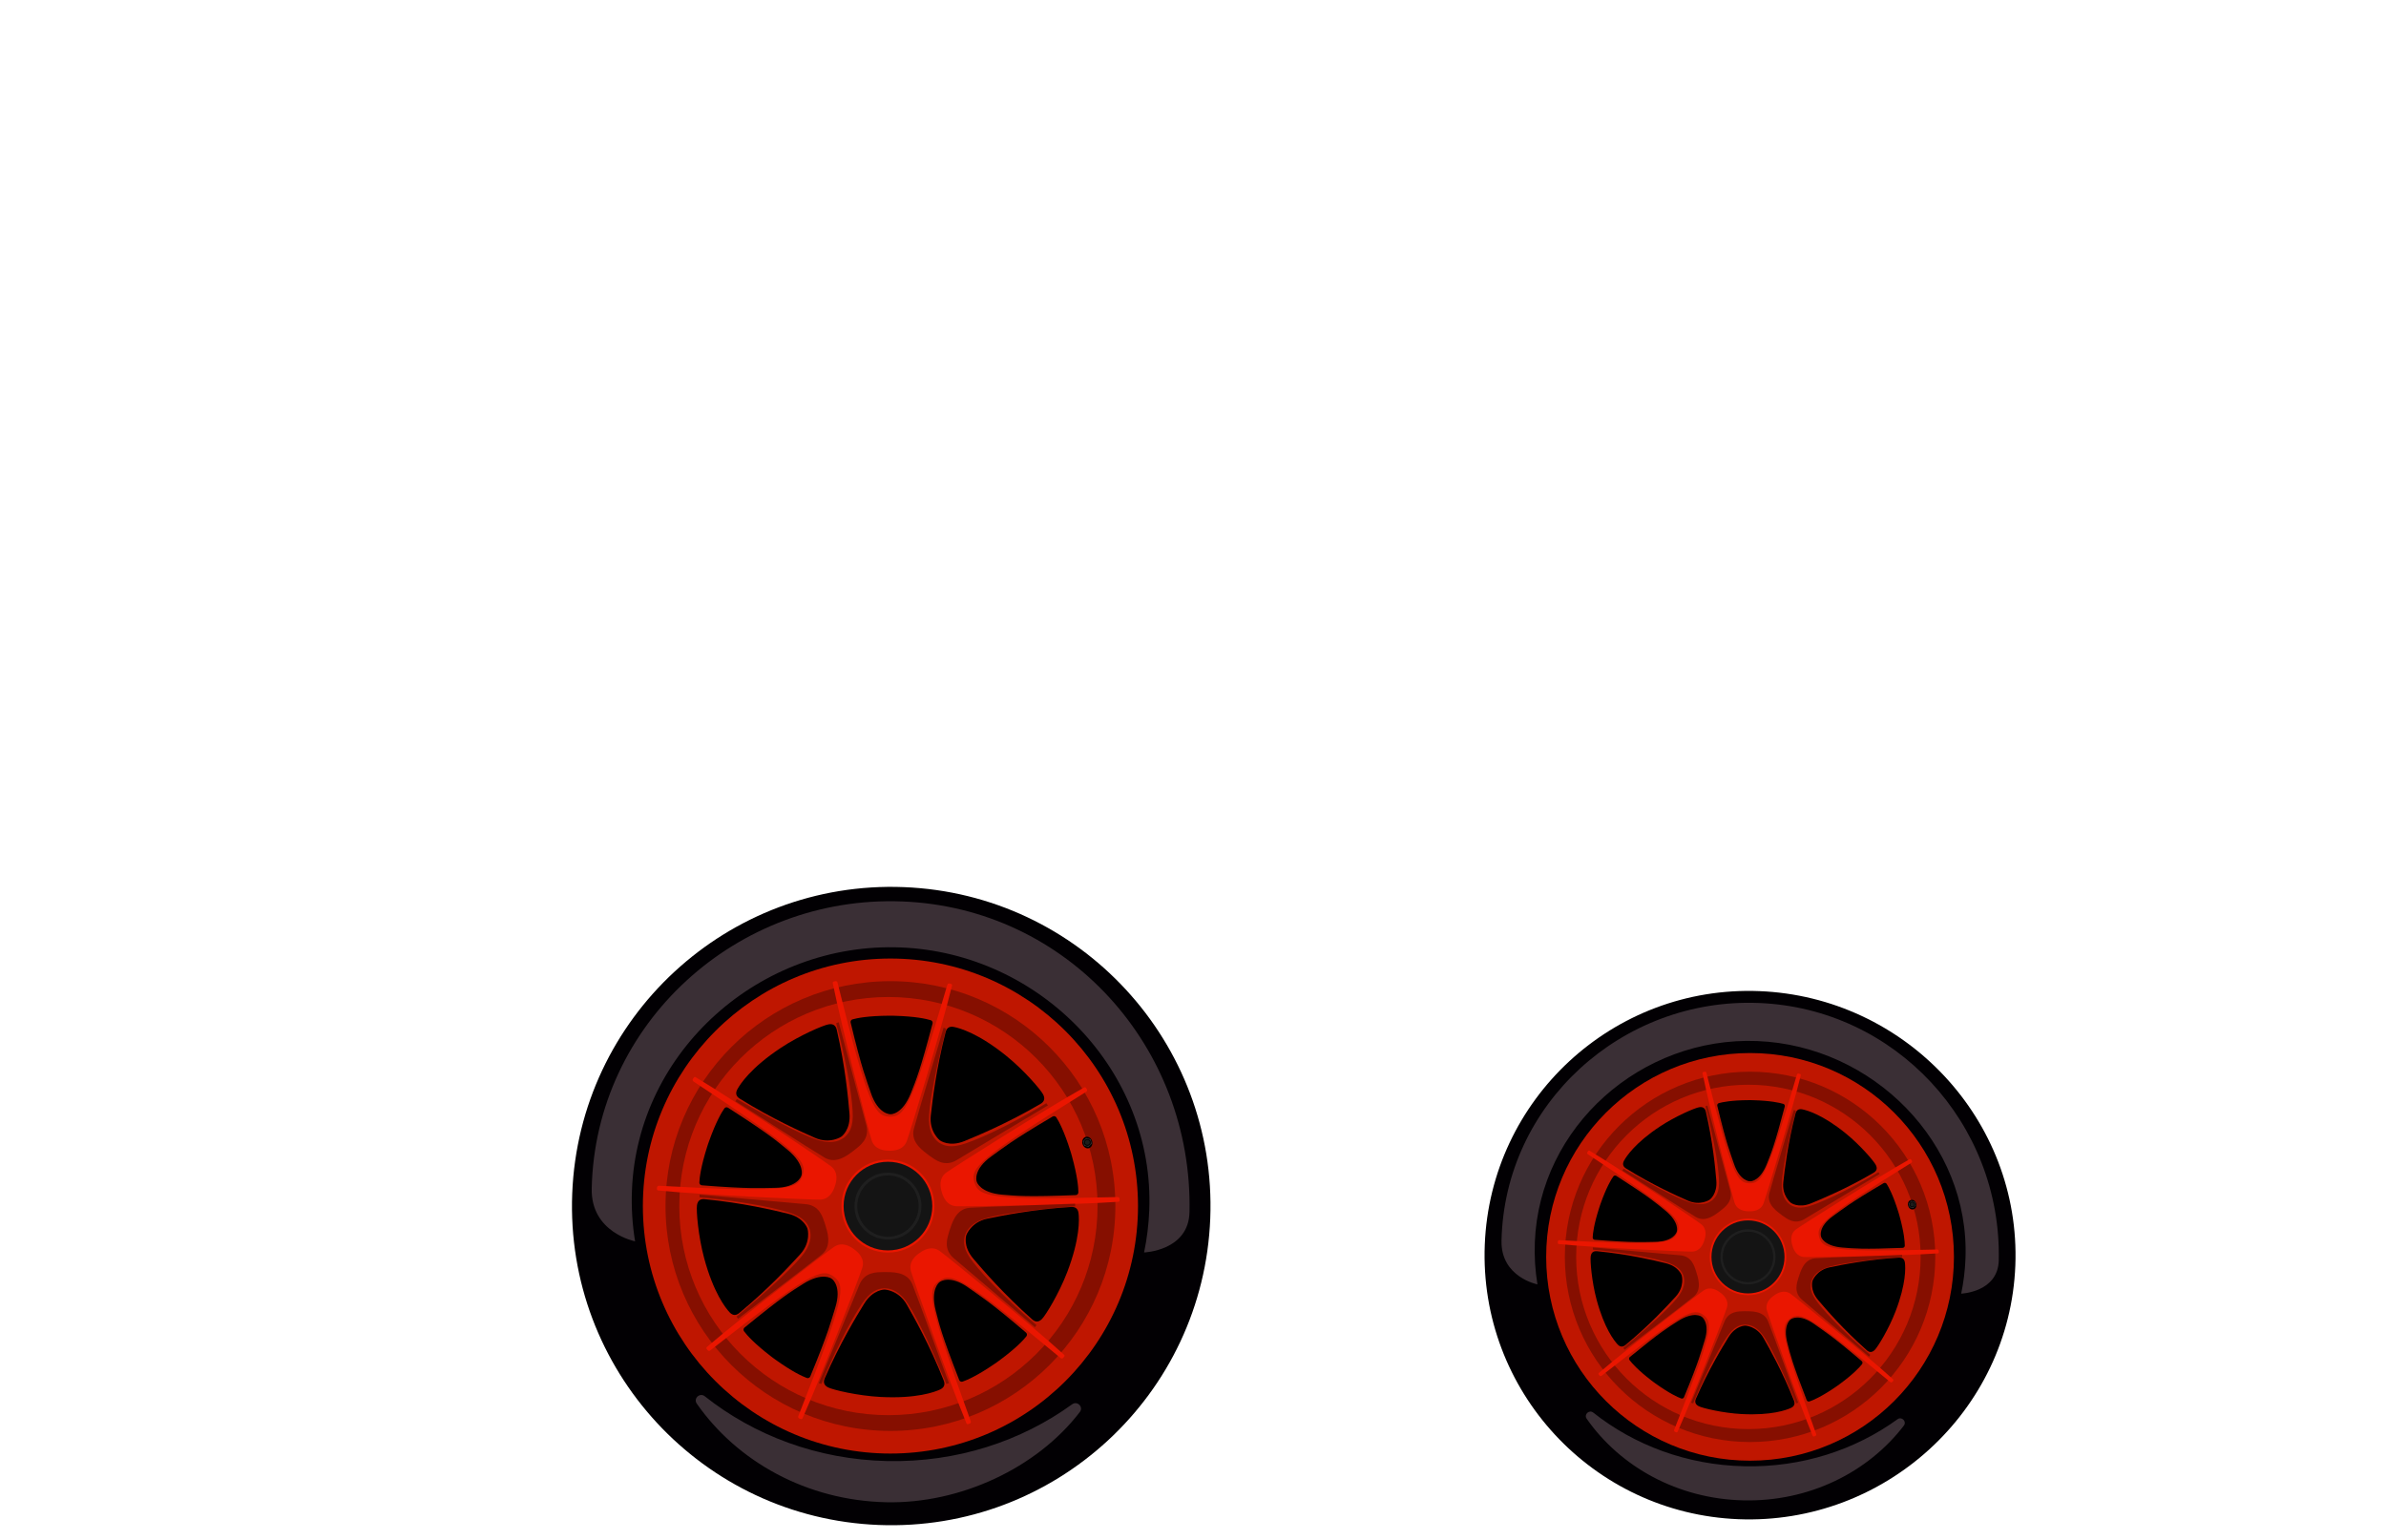 <?xml version="1.0" encoding="UTF-8"?><svg id="a" xmlns="http://www.w3.org/2000/svg" width="1622.14" height="1047.4" viewBox="0 0 1622.14 1047.4"><g id="b"><path d="M1196.05,673.99c-99.17-3.9-182.72,73.34-186.62,172.5-3.88,99.17,73.34,182.72,172.51,186.62,99.17,3.9,184.3-73.31,188.2-172.47,3.9-99.17-74.92-182.75-174.1-186.65ZM1190.18,984.97c-72.76,0-131.75-58.99-131.75-131.75s58.99-131.75,131.75-131.75,131.75,58.98,131.75,131.75-58.99,131.75-131.75,131.75Z" fill="#020003" stroke-width="0"/><path d="M1358.89,856.95c-.45,21.86-25.56,22.76-25.56,22.76,1.61-7.67,2.59-15.6,2.91-23.71,3.09-78.61-62.97-144.95-141.59-148.05-78.61-3.09-148.09,58.08-151.18,136.69-.39,9.82.24,19.45,1.77,28.78,0,0-24.96-4.88-24.42-29.73,2.03-92.96,81.93-165.27,174.84-161.63,92.92,3.65,165.13,81.91,163.22,174.88Z" fill="#3a2f35" stroke-width="0"/><path d="M1290.01,965.14c2.89-2.1,6.49,1.51,4.32,4.35-24.17,31.58-64.16,51.79-108.97,50.81-44.81-.98-83.88-22.91-106.64-55.51-2.05-2.93,1.7-6.38,4.5-4.16,27.74,22.01,63.44,35.63,102.65,36.48,39.2.86,75.48-11.19,104.15-31.97Z" fill="#3a2f35" stroke-width="0"/><path d="M614.43,603.27c-119.78-4.71-220.69,88.59-225.4,208.37-4.71,119.78,88.59,220.69,208.37,225.4,119.78,4.71,220.69-88.59,225.4-208.37,4.71-119.78-88.59-220.69-208.37-225.4ZM604.44,974.37c-86.23,0-156.12-69.9-156.12-156.12s69.9-156.12,156.12-156.12,156.12,69.9,156.12,156.12-69.9,156.12-156.12,156.12Z" fill="#020003" stroke-width="0"/><path d="M808.69,824.22c-.54,26.41-30.88,27.49-30.88,27.49,1.94-9.27,3.13-18.84,3.52-28.64,3.73-94.95-74.14-175.04-169.1-178.78-94.95-3.73-178.87,70.15-182.6,165.1-.47,11.86.29,23.5,2.14,34.76,0,0-30.15-5.89-29.49-35.91,2.45-112.29,98.96-199.63,211.19-195.22,112.23,4.4,197.54,98.9,195.22,211.19Z" fill="#3a2f35" stroke-width="0"/><path d="M728.93,954.95c3.49-2.53,7.84,1.83,5.21,5.26-29.26,38.23-81.5,62.47-131.62,61.37-54.12-1.18-101.31-27.67-128.81-67.05-2.47-3.54,2.06-7.71,5.44-5.02,33.5,26.59,76.63,43.03,123.98,44.06,47.35,1.03,91.16-13.51,125.8-38.62Z" fill="#3a2f35" stroke-width="0"/><g id="c"><circle cx="1189.79" cy="854.71" r="138.61" fill="#bf1600" stroke-width="0"/><circle cx="1189.79" cy="854.71" r="125.93" fill="#000" opacity=".3" stroke-width="0"/><circle cx="1188.66" cy="854.74" r="117.09" fill="#bf1600" stroke-width="0"/><path d="M1212.36,750.65c.78.24,1.23,1.05,1.02,1.84-6.97,26.46-9.16,31.49-12.17,39.08-4.68,11.78-11.02,11.72-11.02,11.72h-.63s-6.75,0-10.75-11.97c-2.54-7.59-4.91-12.73-11.3-39.34-.19-.79.28-1.59,1.06-1.81,2.48-.7,8.57-1.97,20.41-2.03.49,0,1,0,1.51,0,.51.01,1.01.02,1.5.04,11.84.33,17.9,1.73,20.36,2.48Z" fill="#000" stroke-width="0"/><path d="M1159.74,755.99c4.79,20.72,6.39,38.47,7.11,46.78.8,9.26-4.49,13.04-4.49,13.04,0,0-6.39,4.41-14.89.66-7.63-3.37-23.91-10.63-41.96-21.86-1.98-1.24-2.71-2.91-1.38-5.34,1.55-2.84,7.46-12,24.34-23.18,10.63-7.04,23.71-12.62,26.69-13.13,2.73-.47,4.07.76,4.6,3.04Z" fill="#000" stroke-width="0"/><path d="M1096.8,800.04c.47-.67,1.38-.84,2.06-.4,23.01,14.81,27.12,18.44,33.41,23.65,9.76,8.09,7.74,14.1,7.74,14.1l-.2.59s-2.08,6.42-14.7,6.53c-8,.07-13.63.73-40.91-1.41-.81-.06-1.43-.75-1.4-1.57.1-2.58.77-8.76,4.38-20.04.15-.47.31-.95.46-1.43.17-.48.33-.96.5-1.42,3.97-11.16,7.17-16.49,8.66-18.6Z" fill="#000" stroke-width="0"/><path d="M1085.81,850.87c21.16,2.04,38.5,6.16,46.61,8.13,9.04,2.19,10.93,8.4,10.93,8.4,0,0,2.16,7.46-4.1,14.33-5.62,6.17-17.68,19.29-34.06,32.84-1.8,1.49-3.62,1.65-5.5-.38-2.2-2.38-9.01-10.88-14.25-30.44-3.3-12.32-4.44-26.49-3.97-29.48.42-2.73,2.01-3.62,4.34-3.39Z" fill="#000" stroke-width="0"/><path d="M1107.82,924.86c-.49-.65-.37-1.57.26-2.08,21.19-17.31,25.92-20.1,32.82-24.46,10.71-6.78,15.8-3.01,15.8-3.01l.5.37s5.47,3.96,1.67,16c-2.41,7.63-3.51,13.19-13.98,38.47-.31.75-1.16,1.13-1.92.85-2.42-.89-8.09-3.44-17.71-10.36-.4-.29-.81-.58-1.22-.88-.41-.31-.81-.61-1.2-.91-9.39-7.22-13.47-11.92-15.02-13.98Z" fill="#000" stroke-width="0"/><path d="M1153.02,951.1c8.49-19.5,17.76-34.71,22.13-41.82,4.87-7.92,11.37-7.8,11.37-7.8,0,0,7.76.25,12.36,8.33,4.13,7.25,12.89,22.77,20.71,42.54.86,2.17.45,3.95-2.06,5.11-2.94,1.36-13.14,5.2-33.36,4.14-12.73-.67-26.57-3.97-29.26-5.33-2.47-1.25-2.82-3.03-1.89-5.18Z" fill="#000" stroke-width="0"/><path d="M1230.19,953.03c-.77.26-1.61-.13-1.9-.89-9.91-25.5-11.1-30.86-13.12-38.77-3.14-12.28,2.02-15.96,2.02-15.96l.51-.36s5.46-3.97,15.73,3.36c6.51,4.65,11.45,7.42,32.27,25.18.62.53.71,1.45.21,2.09-1.59,2.03-5.77,6.63-15.32,13.64-.4.29-.8.59-1.22.89-.42.29-.83.58-1.24.86-9.77,6.7-15.5,9.13-17.94,9.96Z" fill="#000" stroke-width="0"/><path d="M1269.11,918.16c-15.92-14.09-27.53-27.62-32.94-33.97-6.03-7.08-3.91-13.22-3.91-13.22,0,0,2.64-7.3,11.74-9.18,8.17-1.69,25.64-5.22,46.86-6.55,2.33-.14,3.89.79,4.22,3.54.39,3.22.89,14.1-6.37,33-4.57,11.9-11.98,24.04-14.11,26.19-1.95,1.96-3.75,1.75-5.51.2Z" fill="#000" stroke-width="0"/><path d="M1294.99,847.08c0,.81-.65,1.48-1.46,1.51-27.34,1.07-32.79.45-40.93-.21-12.64-1.03-14.43-7.11-14.43-7.11l-.18-.6s-1.98-6.45,8.29-13.78c6.52-4.65,10.74-8.42,34.32-22.31.7-.41,1.6-.2,2.04.48,1.4,2.17,4.39,7.62,7.91,18.93.15.47.29.95.44,1.44.14.49.28.98.41,1.45,3.15,11.42,3.58,17.62,3.58,20.2Z" fill="#000" stroke-width="0"/><path d="M1273.77,797.52c-18.33,10.77-34.79,17.62-42.51,20.79-8.6,3.54-13.78-.38-13.78-.38,0,0-6.12-4.77-5.09-14.01.93-8.29,2.98-26,8.29-46.59.59-2.26,1.96-3.46,4.68-2.92,3.18.63,13.68,3.52,29.41,16.28,9.9,8.03,19.14,18.84,20.52,21.53,1.26,2.46.5,4.11-1.52,5.3Z" fill="#000" stroke-width="0"/><path d="M1224.29,731.22c-5.98,24.47-23.45,82.03-25.34,87.1-1.9,5.11-7.24,5.5-9.97,5.39-2.72,0-8.02-.6-9.71-5.78-1.68-5.14-16.81-63.36-21.79-88.05-.08-.39.16-.77.54-.87l.87-.22c.54-.14,1.1.19,1.24.74,17.38,69.68,20.78,74.86,29.27,75.14,8.47.05,12.09-5.07,32.25-73.89.16-.54.73-.85,1.27-.69l.85.26c.38.11.6.51.51.89Z" fill="#ea1600" stroke-width="0"/><path d="M1080.71,782.55c21.63,12.92,71.48,46.59,75.76,49.88,4.32,3.33,3.12,8.54,2.21,11.11-.8,2.6-2.94,7.49-8.39,7.58-5.4.09-65.5-2.61-90.56-5.13-.4-.04-.69-.38-.67-.78l.04-.89c.03-.56.51-1,1.07-.97,71.71,3.92,77.66,2.21,80.42-5.83,2.55-8.08-1.28-13.05-61.1-52.6-.47-.31-.6-.95-.28-1.42l.5-.74c.22-.33.66-.43,1-.22Z" fill="#ea1600" stroke-width="0"/><path d="M1317.41,852.33c-25.13,1.79-85.28,2.74-90.67,2.49-5.45-.25-7.45-5.22-8.17-7.84-.83-2.59-1.88-7.82,2.54-11.02,4.38-3.17,55.19-35.36,77.19-47.65.35-.19.78-.09,1,.25l.48.76c.3.48.15,1.11-.33,1.4-61.03,37.84-64.93,42.66-62.6,50.83,2.54,8.08,8.52,9.96,80.21,8.14.56-.01,1.03.43,1.04,1v.89c.02.4-.28.73-.68.76Z" fill="#ea1600" stroke-width="0"/><path d="M1086.98,933.68c19.09-16.43,66.78-53.1,71.26-56.12,4.52-3.05,9.09-.26,11.24,1.41,2.21,1.58,6.18,5.15,4.54,10.35-1.62,5.15-23.17,61.32-33.48,84.3-.16.36-.58.54-.95.39l-.83-.32c-.52-.2-.78-.8-.58-1.32,26.38-66.79,26.63-72.98,19.88-78.15-6.86-4.97-12.79-2.91-69.21,41.35-.44.35-1.09.27-1.43-.18l-.54-.71c-.24-.31-.2-.76.1-1.02Z" fill="#ea1600" stroke-width="0"/><path d="M1232.36,976.41c-9.66-23.27-29.61-80.02-31.09-85.21-1.49-5.25,2.59-8.72,4.85-10.24,2.19-1.61,6.82-4.26,11.25-1.08,4.39,3.15,51.03,41.14,69.65,58.11.29.27.33.72.08,1.03l-.57.69c-.36.43-1,.5-1.44.14-55.23-45.9-61.03-48.07-68.04-43.27-6.86,4.97-6.75,11.24,17.7,78.65.19.53-.08,1.12-.62,1.3l-.84.3c-.37.13-.79-.05-.94-.42Z" fill="#ea1600" stroke-width="0"/><circle cx="1188.39" cy="854.74" r="26.04" fill="#ea1600" stroke-width="0"/><circle cx="1188.39" cy="854.74" r="24.82" fill="#141414" stroke-width="0"/><circle cx="1188.39" cy="854.74" r="18.74" fill="#1f1f1f" stroke-width="0"/><circle cx="1188.39" cy="854.74" r="17.16" fill="#141414" stroke-width="0"/><path d="M1186.27,891.66h0c-.05.01-.1.01-.15,0,.05,0,.1,0,.15,0Z" fill="#a2a2a1" stroke-width="0"/><path d="M1222.54,953.89l-1.46.47c-10.49-25.38-18.58-41.41-23.06-47.08-4.79-6.06-9.31-6.44-11.81-6.54-1.76.27-5.75.15-10.65,6.35-4.48,5.67-13.93,21.89-24.42,47.27l-1.46-.47c.47-.94,19.54-47.36,22.68-55.08,3.04-7.49,10.02-7,13.59-7.14.05,0,.11,0,.16,0h.01c.05,0,.1,0,.15,0,3.68.12,12.72-.67,15.77,6.82,3.14,7.72,20.03,54.46,20.5,55.4Z" fill="#000" opacity=".3" stroke-width="0"/><path d="M1186.11,891.67c-.05,0-.1,0-.16,0v-.02c.05,0,.1,0,.16,0Z" fill="#a2a2a1" stroke-width="0"/><path d="M1152.84,864.86h-.01s-.03-.1-.04-.14c.02.05.03.1.05.14Z" fill="#a2a2a1" stroke-width="0"/><path d="M1104.49,917.87l-.88-1.25c21.13-17.53,34.06-30,38.15-35.96,4.37-6.36,3.4-10.8,2.75-13.22-.78-1.6-1.84-5.45-9.22-8.29-6.75-2.6-25.04-6.83-52.38-9.34l.02-1.53c1.04.17,51.03,4.65,59.33,5.36,8.05.69,9.65,7.5,10.84,10.87.02.05.04.1.05.15h0c.01.06.03.11.04.16.98,3.55,4.4,11.96-1.85,17.08-6.44,5.28-46.09,35.25-46.85,35.98Z" fill="#000" opacity=".3" stroke-width="0"/><path d="M1152.79,864.7s-.03-.1-.05-.15h.02s.02.1.04.15Z" fill="#a2a2a1" stroke-width="0"/><path d="M1102.95,796.03l.87-1.26c23.75,13.79,39.9,21.62,46.91,23.41,7.48,1.91,11.31-.53,13.36-1.97,1.23-1.28,4.48-3.61,4.6-11.51.12-7.23-2.23-25.85-9.3-52.39l1.44-.51c.2,1.03,13.23,49.5,15.43,57.53,2.13,7.8-3.71,11.65-6.46,13.92-.04.03-.08.07-.12.1h0s-.08.07-.12.1c-3,2.14-9.7,8.25-16.67,4.15-7.18-4.23-48.98-31.1-49.93-31.56Z" fill="#000" opacity=".3" stroke-width="0"/><path d="M1219.53,754.83l1.45.49c-6.74,26.62-9.84,44.31-9.64,51.53.22,7.72,3.62,10.73,5.56,12.3,1.57.83,4.7,3.31,12.34,1.26,6.98-1.87,24.25-9.24,47.82-23.32l.89,1.25c-.94.47-43.97,26.31-51.09,30.63-6.91,4.19-12.22-.37-15.16-2.39-.04-.03-.09-.06-.13-.09h0s-.08-.07-.12-.1c-2.88-2.3-10.6-7.07-8.57-14.89,2.09-8.06,16.47-55.64,16.65-56.67Z" fill="#000" opacity=".3" stroke-width="0"/><path d="M1293.19,853.32v1.53c-27.38,2.13-45.13,4.85-51.91,7.36-7.24,2.68-9.01,6.86-9.88,9.21-.28,1.75-1.64,5.51,2.75,12.09,4.01,6.02,16.51,20.02,37.4,37.85l-.9,1.24c-.75-.74-38.99-33.24-45.36-38.61-6.18-5.21-3.56-11.7-2.58-15.13.01-.05.03-.1.04-.15h0c.02-.06.03-.1.05-.15,1.25-3.47,3.3-12.3,11.37-12.88,8.31-.6,57.98-2.2,59.02-2.36Z" fill="#000" opacity=".3" stroke-width="0"/><ellipse cx="1300.04" cy="819.08" rx="2.82" ry="3.29" transform="translate(-172.11 378.88) rotate(-15.56)" fill="#000" stroke-width="0"/><polygon points="1302.52 819.72 1301.84 817.26 1299.36 816.62 1297.56 818.45 1298.25 820.91 1300.73 821.55 1302.52 819.72" fill="#333" stroke-width="0"/><circle cx="1300.04" cy="819.08" r="2.01" fill="#121111" stroke-width="0"/><circle cx="1300.04" cy="819.08" r="1.71" fill="#000" stroke-width="0"/><circle cx="1300.04" cy="819.08" r=".82" fill="#121111" stroke-width="0"/><circle cx="1300.04" cy="819.08" r="1.37" fill="#1d1d1b" stroke-width="0"/></g><g id="d"><circle cx="605.37" cy="820.15" r="168.31" fill="#bf1600" stroke-width="0"/><circle cx="605.37" cy="820.15" r="152.92" fill="#000" opacity=".3" stroke-width="0"/><circle cx="604" cy="820.18" r="142.18" fill="#bf1600" stroke-width="0"/><path d="M632.78,693.78c.94.29,1.49,1.27,1.24,2.23-8.47,32.13-11.12,38.24-14.78,47.45-5.68,14.31-13.38,14.23-13.38,14.23h-.76s-8.2,0-13.06-14.53c-3.08-9.22-5.96-15.46-13.72-47.77-.23-.96.33-1.93,1.29-2.2,3.01-.85,10.4-2.39,24.79-2.47.6,0,1.21,0,1.83,0,.62.01,1.23.03,1.83.04,14.38.39,21.74,2.09,24.73,3.02Z" fill="#000" stroke-width="0"/><path d="M568.88,700.28c5.81,25.16,7.76,46.71,8.63,56.81.97,11.25-5.46,15.83-5.46,15.83,0,0-7.75,5.36-18.08.8-9.27-4.09-29.04-12.91-50.96-26.55-2.41-1.5-3.29-3.53-1.68-6.48,1.89-3.45,9.06-14.57,29.55-28.15,12.91-8.55,28.79-15.33,32.41-15.95,3.31-.57,4.94.92,5.58,3.69Z" fill="#000" stroke-width="0"/><path d="M492.46,753.77c.57-.81,1.67-1.02,2.5-.49,27.94,17.98,32.93,22.39,40.57,28.72,11.85,9.83,9.4,17.12,9.4,17.12l-.24.72s-2.52,7.8-17.85,7.93c-9.72.08-16.54.89-49.67-1.71-.98-.08-1.73-.92-1.7-1.9.12-3.13.94-10.63,5.31-24.34.18-.57.37-1.15.56-1.74.2-.59.41-1.16.61-1.72,4.82-13.56,8.71-20.03,10.51-22.59Z" fill="#000" stroke-width="0"/><path d="M479.12,815.49c25.7,2.48,46.75,7.48,56.6,9.87,10.97,2.65,13.28,10.2,13.28,10.2,0,0,2.62,9.05-4.98,17.4-6.83,7.49-21.47,23.43-41.36,39.88-2.19,1.81-4.39,2-6.68-.47-2.67-2.89-10.94-13.22-17.3-36.97-4.01-14.96-5.39-32.17-4.83-35.8.51-3.32,2.44-4.4,5.27-4.12Z" fill="#000" stroke-width="0"/><path d="M505.85,905.33c-.59-.79-.45-1.91.31-2.53,25.73-21.02,31.47-24.4,39.85-29.7,13.01-8.23,19.19-3.65,19.19-3.65l.61.45s6.64,4.81,2.03,19.43c-2.92,9.27-4.27,16.01-16.97,46.71-.38.91-1.41,1.37-2.33,1.03-2.94-1.08-9.82-4.18-21.51-12.57-.49-.35-.98-.71-1.48-1.07-.5-.38-.98-.74-1.45-1.11-11.4-8.77-16.36-14.47-18.23-16.97Z" fill="#000" stroke-width="0"/><path d="M560.73,937.2c10.3-23.67,21.56-42.15,26.88-50.78,5.91-9.62,13.81-9.47,13.81-9.47,0,0,9.42.31,15.01,10.12,5.01,8.81,15.65,27.66,25.15,51.66,1.04,2.64.54,4.79-2.51,6.21-3.57,1.65-15.95,6.32-40.5,5.03-15.46-.81-32.26-4.82-35.54-6.47-3-1.51-3.43-3.68-2.29-6.28Z" fill="#000" stroke-width="0"/><path d="M654.43,939.54c-.93.32-1.95-.16-2.31-1.08-12.04-30.97-13.48-37.47-15.94-47.08-3.81-14.92,2.46-19.38,2.46-19.38l.62-.44s6.62-4.83,19.1,4.07c7.91,5.64,13.91,9,39.18,30.58.75.64.86,1.76.25,2.54-1.93,2.46-7.01,8.05-18.6,16.57-.48.35-.98.71-1.48,1.08-.51.35-1.01.7-1.5,1.04-11.87,8.13-18.82,11.08-21.78,12.1Z" fill="#000" stroke-width="0"/><path d="M701.7,897.19c-19.33-17.12-33.43-33.53-39.99-41.25-7.32-8.6-4.74-16.06-4.74-16.06,0,0,3.2-8.86,14.26-11.15,9.92-2.05,31.14-6.34,56.9-7.95,2.83-.18,4.73.96,5.13,4.3.47,3.91,1.08,17.12-7.73,40.08-5.55,14.46-14.55,29.19-17.14,31.8-2.37,2.38-4.56,2.12-6.69.24Z" fill="#000" stroke-width="0"/><path d="M733.12,810.88c0,.99-.78,1.8-1.77,1.83-33.2,1.3-39.82.55-49.7-.26-15.35-1.25-17.52-8.63-17.52-8.63l-.21-.73s-2.41-7.83,10.07-16.73c7.91-5.64,13.04-10.22,41.67-27.09.85-.5,1.95-.24,2.48.59,1.7,2.63,5.33,9.25,9.61,22.98.18.57.36,1.16.54,1.75.17.6.33,1.18.49,1.76,3.83,13.87,4.35,21.4,4.35,24.53Z" fill="#000" stroke-width="0"/><path d="M707.35,750.7c-22.26,13.08-42.24,21.39-51.61,25.25-10.44,4.29-16.74-.46-16.74-.46,0,0-7.44-5.79-6.18-17.01,1.13-10.07,3.62-31.57,10.07-56.57.71-2.75,2.38-4.2,5.68-3.54,3.86.77,16.61,4.28,35.71,19.77,12.03,9.75,23.25,22.88,24.92,26.14,1.53,2.99.6,4.99-1.84,6.43Z" fill="#000" stroke-width="0"/><path d="M647.27,670.2c-7.26,29.72-28.48,99.61-30.77,105.76-2.31,6.21-8.8,6.67-12.1,6.54-3.31,0-9.74-.73-11.79-7.02-2.04-6.24-20.41-76.93-26.45-106.92-.1-.47.19-.94.66-1.06l1.05-.27c.66-.17,1.34.23,1.5.9,21.11,84.61,25.23,90.9,35.54,91.24,10.28.06,14.68-6.16,39.17-89.72.19-.66.88-1.03,1.54-.83l1.04.31c.46.14.73.62.62,1.08Z" fill="#ea1600" stroke-width="0"/><path d="M472.93,732.53c26.26,15.69,86.8,56.57,92,60.57,5.25,4.04,3.79,10.37,2.68,13.49-.97,3.16-3.57,9.09-10.19,9.2-6.56.11-79.53-3.17-109.97-6.23-.48-.05-.84-.46-.82-.94l.05-1.09c.03-.68.62-1.21,1.3-1.17,87.07,4.76,94.3,2.68,97.66-7.08,3.09-9.81-1.56-15.85-74.19-63.87-.57-.38-.73-1.15-.34-1.72l.61-.9c.27-.4.8-.52,1.22-.27Z" fill="#ea1600" stroke-width="0"/><path d="M760.34,817.25c-30.51,2.17-103.55,3.32-110.1,3.02-6.62-.3-9.04-6.34-9.93-9.53-1.01-3.15-2.28-9.5,3.08-13.38,5.31-3.85,67.02-42.94,93.72-57.86.42-.24.95-.1,1.21.3l.58.92c.36.58.19,1.34-.4,1.71-74.11,45.95-78.84,51.8-76.01,61.72,3.08,9.81,10.35,12.1,97.4,9.88.68-.02,1.25.53,1.26,1.21l.02,1.08c0,.48-.36.89-.84.92Z" fill="#ea1600" stroke-width="0"/><path d="M480.54,916.04c23.19-19.96,81.09-64.48,86.53-68.15,5.49-3.71,11.04-.31,13.65,1.72,2.69,1.92,7.5,6.26,5.51,12.57-1.97,6.26-28.13,74.46-40.65,102.37-.2.44-.7.65-1.15.48l-1.01-.39c-.64-.25-.95-.97-.7-1.6,32.03-81.11,32.33-88.62,24.14-94.89-8.33-6.03-15.53-3.53-84.04,50.22-.54.42-1.32.33-1.74-.22l-.66-.86c-.3-.38-.24-.93.13-1.24Z" fill="#ea1600" stroke-width="0"/><path d="M657.07,967.93c-11.73-28.26-35.96-97.16-37.75-103.47-1.81-6.37,3.15-10.59,5.89-12.43,2.67-1.96,8.29-5.17,13.66-1.31,5.33,3.82,61.96,49.96,84.57,70.56.36.33.4.87.1,1.25l-.69.84c-.43.53-1.22.6-1.74.17-67.06-55.74-74.11-58.37-82.62-52.54-8.33,6.03-8.2,13.65,21.49,95.51.23.64-.1,1.36-.75,1.58l-1.02.36c-.45.16-.96-.06-1.14-.51Z" fill="#ea1600" stroke-width="0"/><circle cx="603.68" cy="820.18" r="31.61" fill="#ea1600" stroke-width="0"/><circle cx="603.68" cy="820.18" r="30.14" fill="#141414" stroke-width="0"/><circle cx="603.68" cy="820.18" r="22.76" fill="#1f1f1f" stroke-width="0"/><circle cx="603.68" cy="820.18" r="20.84" fill="#141414" stroke-width="0"/><path d="M601.11,865.01v.02c-.06,0-.13,0-.19,0,.06,0,.13,0,.19,0Z" fill="#a2a2a1" stroke-width="0"/><path d="M645.15,940.58l-1.77.57c-12.74-30.81-22.56-50.28-28-57.17-5.81-7.35-11.3-7.82-14.34-7.94-2.13.33-6.98.18-12.93,7.72-5.44,6.89-16.91,26.59-29.65,57.4l-1.77-.57c.57-1.14,23.73-57.51,27.54-66.88,3.7-9.09,12.17-8.5,16.5-8.67.06,0,.13,0,.19,0h.01c.06,0,.12,0,.19,0,4.47.14,15.45-.81,19.15,8.29,3.81,9.37,24.32,66.12,24.89,67.27Z" fill="#000" opacity=".3" stroke-width="0"/><path d="M600.91,865.02c-.06,0-.13,0-.19,0v-.02c.06,0,.13,0,.19,0Z" fill="#a2a2a1" stroke-width="0"/><path d="M560.51,832.47h-.02c-.01-.06-.03-.12-.05-.18.02.06.04.12.06.18Z" fill="#a2a2a1" stroke-width="0"/><path d="M501.79,896.84l-1.07-1.52c25.66-21.29,41.36-36.43,46.33-43.66,5.3-7.73,4.13-13.11,3.34-16.05-.95-1.94-2.24-6.61-11.2-10.07-8.19-3.16-30.4-8.29-63.61-11.34l.02-1.86c1.26.21,61.96,5.65,72.04,6.51,9.78.84,11.72,9.11,13.16,13.19.02.06.04.12.07.18h0c.01.07.03.13.05.19,1.19,4.31,5.34,14.52-2.25,20.74-7.82,6.41-55.96,42.8-56.89,43.68Z" fill="#000" opacity=".3" stroke-width="0"/><path d="M560.45,832.28c-.02-.06-.04-.12-.06-.18h.02c.01.05.03.12.04.18Z" fill="#a2a2a1" stroke-width="0"/><path d="M499.93,748.89l1.06-1.53c28.84,16.75,48.46,26.26,56.96,28.43,9.08,2.31,13.73-.65,16.22-2.4,1.49-1.56,5.44-4.38,5.59-13.98.14-8.78-2.71-31.39-11.29-63.61l1.75-.62c.24,1.25,16.07,60.11,18.73,69.86,2.58,9.47-4.51,14.14-7.85,16.9-.05.04-.1.08-.14.12h-.01c-.05.04-.1.08-.15.12-3.64,2.6-11.78,10.02-20.24,5.04-8.72-5.13-59.48-37.77-60.62-38.33Z" fill="#000" opacity=".3" stroke-width="0"/><path d="M641.49,698.86l1.76.6c-8.19,32.32-11.95,53.8-11.7,62.58.27,9.37,4.39,13.03,6.76,14.94,1.91,1.01,5.7,4.03,14.98,1.54,8.48-2.27,29.45-11.22,58.07-28.32l1.08,1.52c-1.14.57-53.39,31.95-62.04,37.19-8.4,5.08-14.84-.45-18.41-2.91-.05-.04-.11-.07-.16-.11h-.01s-.1-.08-.15-.12c-3.5-2.79-12.87-8.58-10.4-18.08,2.54-9.79,19.99-67.56,20.22-68.82Z" fill="#000" opacity=".3" stroke-width="0"/><path d="M730.94,818.46v1.86c-33.25,2.59-54.8,5.89-63.03,8.94-8.79,3.25-10.94,8.33-11.99,11.18-.35,2.13-1.99,6.69,3.34,14.68,4.87,7.31,20.05,24.31,45.41,45.96l-1.09,1.51c-.91-.9-47.35-40.36-55.08-46.88-7.5-6.33-4.32-14.2-3.14-18.37.02-.06.03-.12.05-.18h0c.02-.07.04-.13.06-.19,1.52-4.21,4.01-14.94,13.8-15.64,10.09-.72,70.4-2.67,71.67-2.86Z" fill="#000" opacity=".3" stroke-width="0"/><ellipse cx="739.26" cy="776.89" rx="3.42" ry="4" transform="translate(-181.35 226.85) rotate(-15.56)" fill="#000" stroke-width="0"/><polygon points="742.27 777.66 741.43 774.67 738.42 773.89 736.25 776.11 737.08 779.11 740.09 779.88 742.27 777.66" fill="#333" stroke-width="0"/><circle cx="739.26" cy="776.89" r="2.44" fill="#121111" stroke-width="0"/><circle cx="739.26" cy="776.89" r="2.07" fill="#000" stroke-width="0"/><circle cx="739.26" cy="776.89" r=".99" fill="#121111" stroke-width="0"/><circle cx="739.26" cy="776.89" r="1.67" fill="#1d1d1b" stroke-width="0"/></g></g></svg>